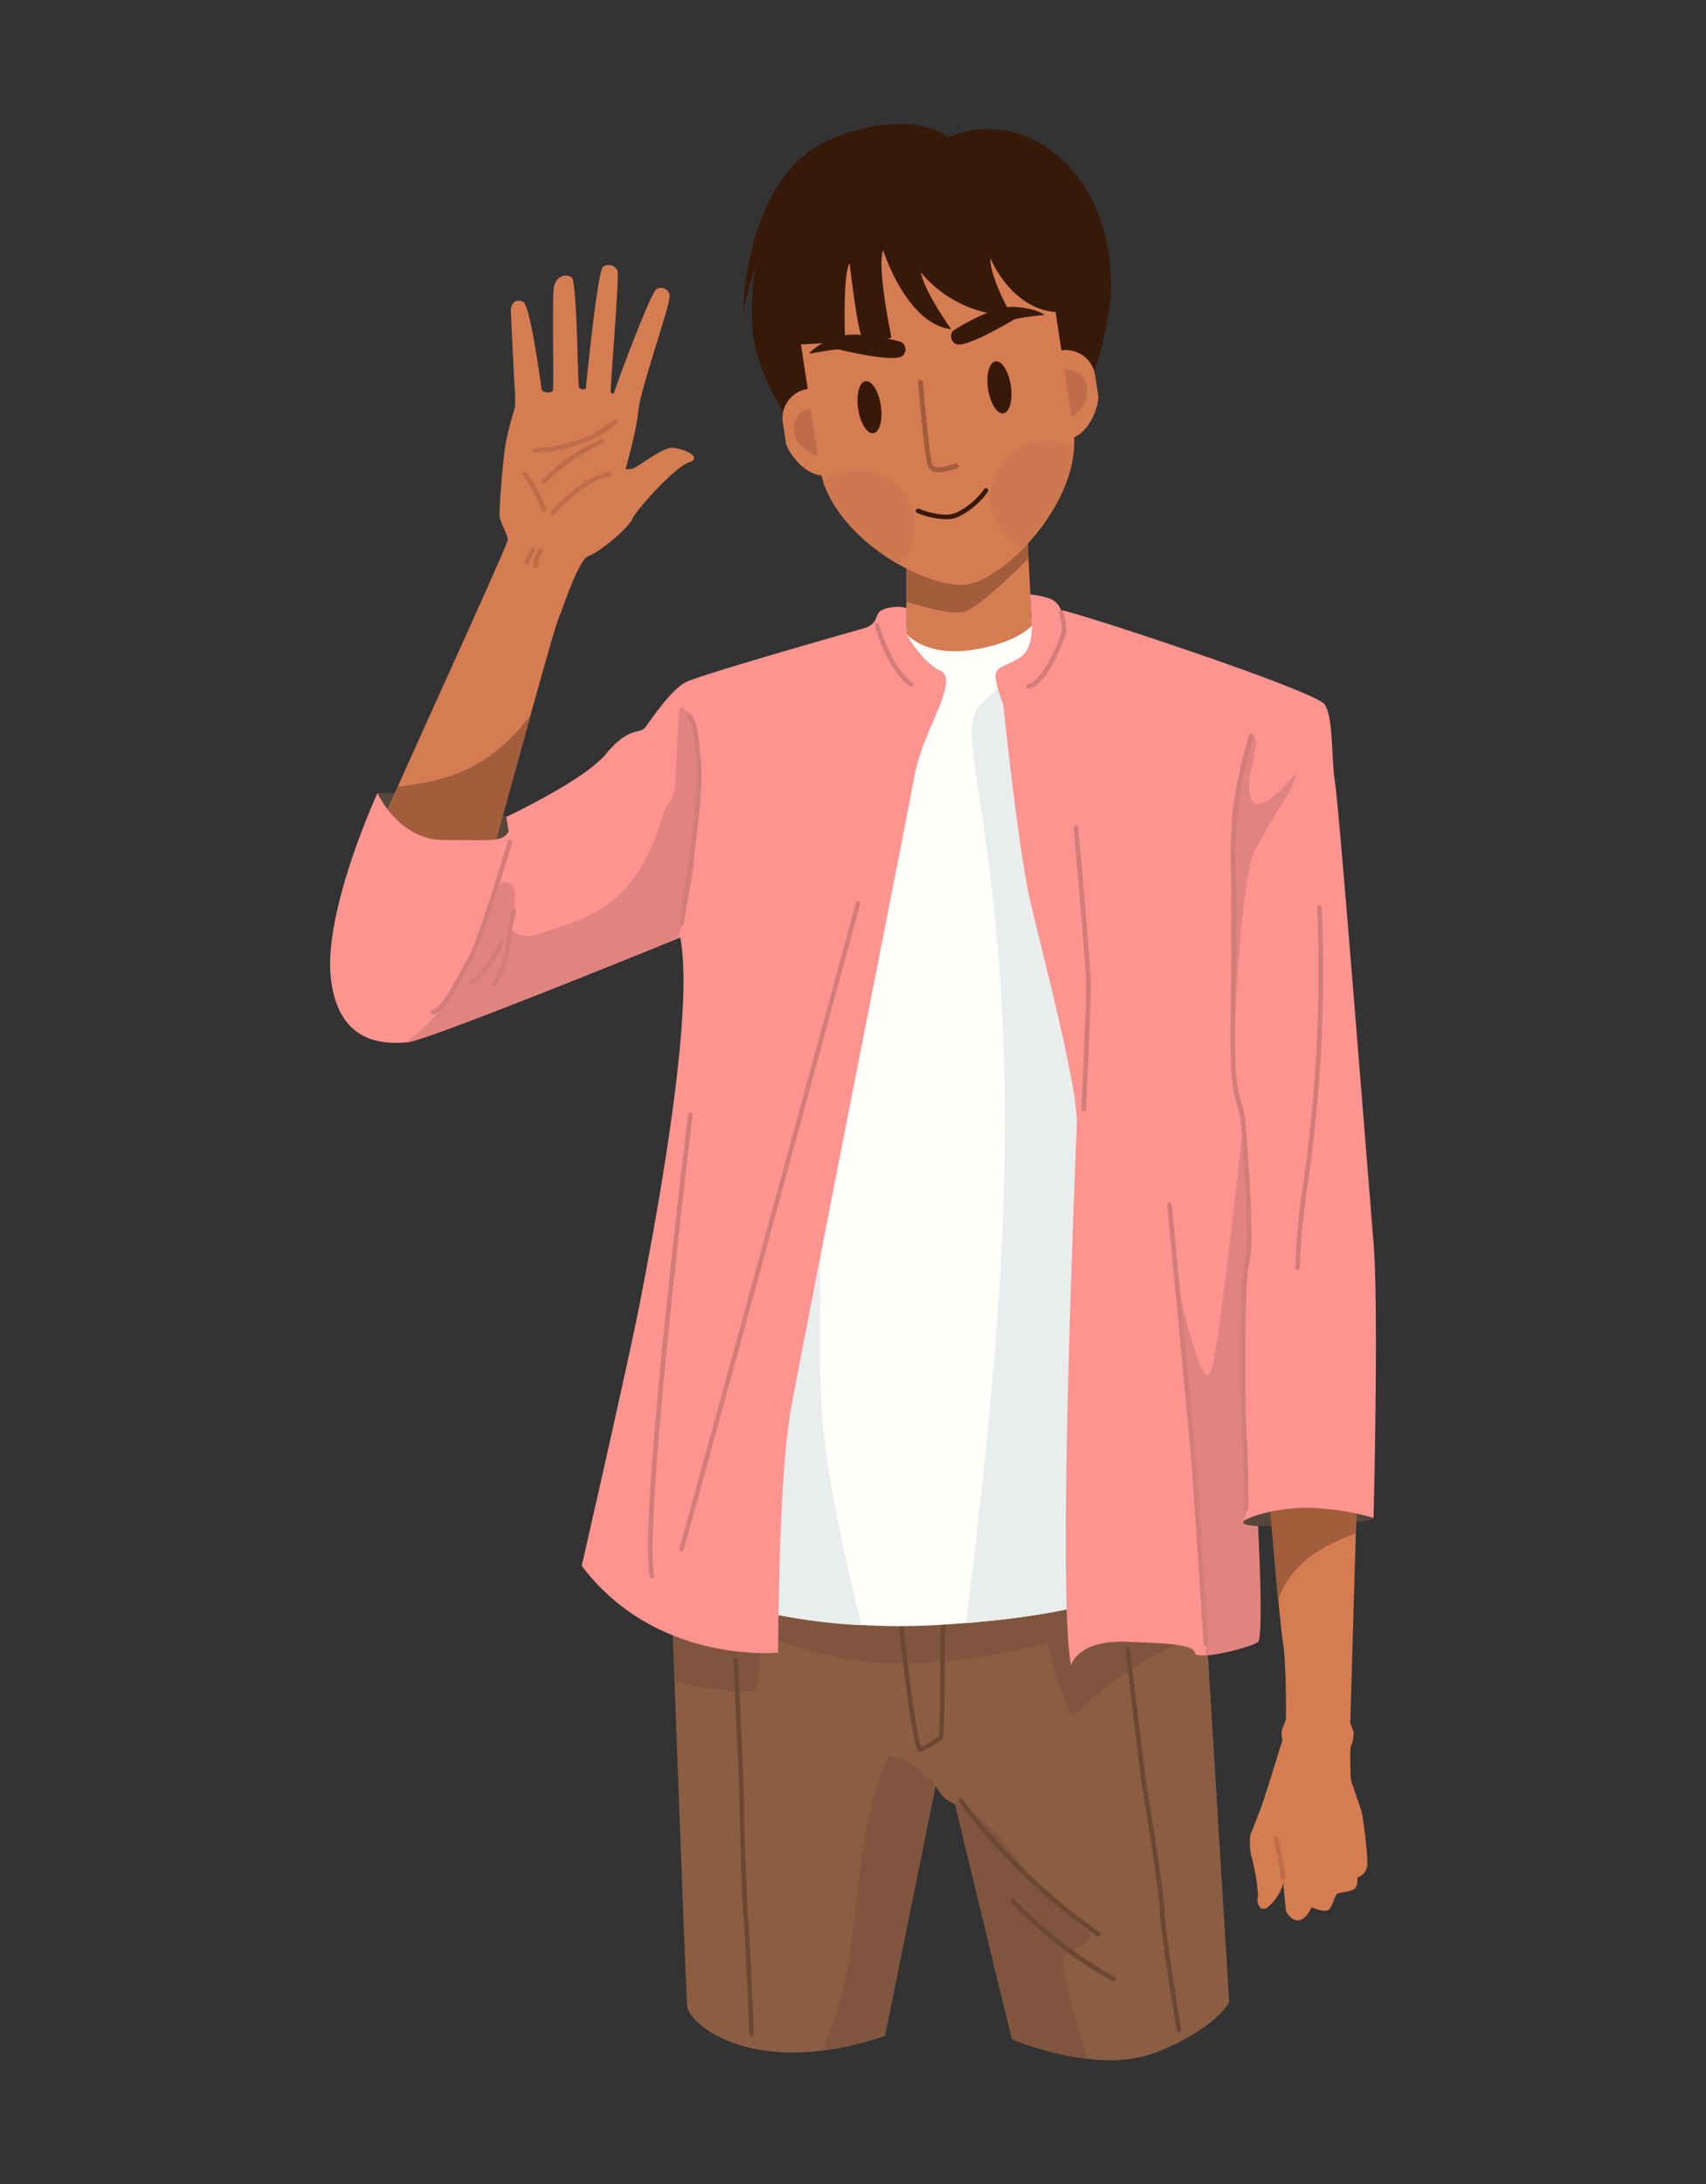 <svg xmlns="http://www.w3.org/2000/svg" data-name="Layer 1" viewBox="0 0 400 512"><rect x="0" y="0" width="400" height="512" fill="#333333" stroke="none"/><path fill="#8b5e44" d="M157.19,368.36s3.58,97.49,3.91,101.88,16,17.42,46.38,7l11.88-58.59s1.63,3.42,4.56,4.23l13.35,55.18s19.85,8.53,33.69,3.13,17.25-11.76,17.25-11.76l-6.35-103.51Z" class="color8b5e44 svgShape"/><path fill="#80553e" d="M217.41 416.53a44.11 44.11 0 00-4.2-3.14 7.61 7.61 0 00-4.38-1.61 1 1 0 00-.55.15 1.26 1.26 0 00-.36.55l-.75 1.86c-7.57 18.59-4.81 39.34-11.42 58.3-.94 2.69-1.94 5.36-2.82 8.07a74.26 74.26 0 0014.55-3.46l11.87-58.55A8.2 8.2 0 00217.41 416.53zM178.13 382.43c10.27 5.23 21.9 7.46 33.42 7.53s23-1.93 34.14-4.83a66.69 66.69 0 005.8 17.45 80.29 80.29 0 0120.43-15.19 38.9 38.9 0 0111-4l-1.07-17.51-124.67 2.44 1 25.88a74.14 74.14 0 0019.21 2.44A66.63 66.63 0 00178.13 382.43zM249.49 458.85a3.86 3.86 0 011.51-1.11 19 19 0 003.86-2.74 2 2 0 00.61-.81c.23-.75-.4-1.47-1-2-2.76-2.47-5.71-4.74-8.35-7.34-6.31-6.19-10.79-14.15-17.6-19.79a8.83 8.83 0 00-4.06-2.17 3.49 3.49 0 00-.56 0l13.34 55.16a71.24 71.24 0 0017.93 4.61 175.62 175.62 0 01-5.81-21A3.58 3.58 0 01249.49 458.85z" class="color80553e svgShape"/><path fill="#6c4733" d="M176.23 477.46a.54.54 0 01-.54-.52c-.44-10.26-1.15-25.81-1.29-26.57-.37-.68-1-26.5-1-26.71.13-1.65-.9-23.35-1.47-34.6a.55.55 0 01.51-.57h0a.56.56 0 01.55.51c.06 1.34 1.62 32.62 1.46 34.74s.81 25.52 1 26.37c0 0 .17.3 1.32 26.78a.55.55 0 01-.52.57h0zM276.4 476.36a.54.54 0 01-.53-.45c-.16-1-3.92-23.77-3.92-27.92 0-3.38-2.86-21.09-3.94-27.76-.24-1.49-.4-2.5-.45-2.8-.24-1.69-3.52-29.47-3.66-30.65a.53.53 0 01.47-.6h0a.54.54 0 01.6.47c0 .29 3.42 29 3.66 30.63.05.29.21 1.3.45 2.78 1.18 7.32 3.95 24.47 3.95 27.93 0 4.06 3.87 27.51 3.91 27.74a.55.55 0 01-.45.63h-.09zM257.52 454a.56.56 0 01-.31-.09 141.24 141.24 0 01-32.41-31.54.54.54 0 11.87-.65A140.3 140.3 0 00257.83 453a.53.53 0 01.15.75.55.55 0 01-.46.24zM261.14 464.53a.58.58 0 01-.26-.06A97.6 97.6 0 01237.08 446a.55.55 0 010-.76.54.54 0 01.77 0h0a97 97 0 0023.54 18.23.54.54 0 01.22.73.53.53 0 01-.49.28zM215.73 410.81a.56.56 0 01-.47-.26c-1.88-3.12-4.82-32.54-4.95-33.79a.55.55 0 01.49-.6h0a.54.54 0 01.59.49h0c.8 8.06 3.11 28.87 4.58 32.88a22.46 22.46 0 004.16-2.56c.22-1 .38-17.39.42-28.19a.55.55 0 01.55-.54h0a.54.54 0 01.54.54h0c-.05 10.39-.18 27.94-.54 28.68s-3.39 2.39-5.14 3.29A.5.5 0 01215.73 410.81z" class="color6c4733 svgShape"/><path fill="#fffffc" d="M174,376.66s19.21,5.78,45.33,4.32,37.35-5.37,37.35-5.37l.88-126.87L244.42,145.15l-31.91,1.71S178.43,340.37,174,376.66Z" class="colorfffffc svgShape"/><path fill="#d67c52" d="M212.51,126.6v22s4.33,5.37,15.19,3.79,14.24-5.74,14.24-5.74l-1.06-21.48Z" class="colord67c52 svgShape"/><path fill="#57473a" d="M291.74 352.17l-.28 4.73s-.69 1 3.5.88 26.65-.24 27.1-1.95l-.86-4.64S299.64 351.23 291.74 352.17zM88.36 190.07l.14-4.15s5.09-.51 17.32 2.07 12.88 3.46 12.88 3.46l.57 3.42-1.06 3.31S94.34 202.89 88.36 190.07z" class="color57473a svgShape"/><path fill="#a15d3c" d="M226,143.44c3-.7,10.88-8.25,15.16-12.55l-.29-5.76-28.37,1.47v14.46C216,142.16,222.88,144.16,226,143.44Z" class="colora15d3c svgShape"/><path fill="#eaeded" d="M192.76 331.48c-.62-8.14-.56-16.31-.49-24.47l.34-45.45C184.26 310.44 176 360 174 376.67A133.88 133.88 0 00202 381c-.84-3.18-1.59-6.4-2.32-9.6C196.65 358.19 193.78 344.94 192.76 331.48zM257.51 248.74L245.29 152c-5.48 5-14.27 11.36-15.94 13.8s-1.61 5.67-1.35 8.64c.51 5.8 1.48 11.56 2.34 17.32a474.25 474.25 0 015 54.92c1.45 44.72-3.44 89.36-8.83 133.82 21-1.7 30.12-4.87 30.12-4.87z" class="coloreaeded svgShape"/><path fill="#d67c52" d="M297.64,351.11s2.44,29.74,3.18,34,.77,17.29.65,18-1,2.2-1,3.09a13.45,13.45,0,0,0,.21,1.79s-4.24,13.72-4.93,15.55-2.28,5.94-2.56,6.51a14.5,14.5,0,0,0,.28,5.41c.41.77,1.75,8.18,1.43,9.32s.32,2.92,1.62,2.68,4.26-4.15,4.32-6.14v-.21c-.16-1.91.66,6.88.66,6.88s1.13,2.4,3,2.2,3-3.05,3-3.05,2.6,1.09,3.74.73,1.67-3.54,2.32-3.91,3.95-.49,4.4-1.59a4.66,4.66,0,0,0,.28-2.19,3.49,3.49,0,0,0,2.24-2.32c.45-1.79-.69-9.93-1-12s-2.68-7.82-2.76-8.92-.28-7.2.06-7.65a8.44,8.44,0,0,0,.61-3.18,18.93,18.93,0,0,0-.8-2.1l1.59-54.45S305.09,347.25,297.64,351.11Z" class="colord67c52 svgShape"/><path fill="#be6d48" d="M300.82,440.6a.55.55,0,0,1-.55-.51c-.12-1.82-1.56-8.76-1.57-8.83a.55.55,0,0,1,.42-.65.57.57,0,0,1,.64.43c.06.28,1.47,7.08,1.6,9a.55.55,0,0,1-.51.58h0Z" class="colorbe6d48 svgShape"/><path fill="#a15d3c" d="M309.9,363.17a51.18,51.18,0,0,1,7.91-3.68l.28-9.88s-13.06-2.36-20.5,1.5c0,0,1.13,13.81,2.09,24a18.56,18.56,0,0,1,.89-2.28A23.24,23.24,0,0,1,309.9,363.17Z" class="colora15d3c svgShape"/><path fill="#d67c52" d="M116,198s13.67-49.92,14.89-52.85,4.76-14,7.08-14.77,9.16-6.31,10.25-8.65,9.93-12.23,13.43-13.37-2.07-3.62-4.51-3.33-7.89,4.76-9,4.88a7.12,7.12,0,0,1-1.46.08s2.54-8.84,3-13.79,7.63-25.15,7.32-26.86a2,2,0,0,0-2.17-1.84,2,2,0,0,0-.94.32c-1.28.73-9,21.24-9.95,24.41a.58.58,0,0,1-.75-.33.54.54,0,0,1,0-.22c-.12-.79,2.07-27.14,1.59-28.21a2.27,2.27,0,0,0-3-1.15,2.22,2.22,0,0,0-.42.25c-1.28,1-4,28.31-4,28.5s-1.4.49-1.65-.43-.42-24.53-1.64-25.57-3.79-.43-4.22,2.38.07,23.5-.24,24.17-2.5.43-2.62-.37-2.63-19.53-4.28-20.44-3,.24-2.93,2.13.8,17.21.92,18.31.06,4.15.06,4.15-1.22,4-2,7.57-1.83,16.78-1.59,18.24,1.83,4.09,1.89,5.31-27,59.94-28.93,65.18C90.18,191.71,96.54,203.55,116,198Z" class="colord67c52 svgShape"/><path fill="#be6d48" d="M129.68 120.7a.54.54 0 01-.41-.89c.28-.33 7-8.14 13.59-9.14a.54.54 0 01.62.44v0a.53.53 0 01-.45.61c-6.23.94-12.86 8.69-12.93 8.77A.52.52 0 01129.68 120.7zM125.29 106.14a.54.54 0 01-.55-.53.53.53 0 01.53-.55h0c12.15-.32 18.61-6.62 18.67-6.68a.54.54 0 01.77.77h0c-.27.27-6.81 6.66-19.41 7zM127.57 113.38a.54.54 0 01-.4-.91h0A43.82 43.82 0 01141 103a.55.55 0 01.71.3.54.54 0 01-.3.7A43.61 43.61 0 00128 113.21.54.54 0 01127.57 113.38zM127.57 120a.54.54 0 01-.52-.38 31 31 0 00-4.4-8.06.54.54 0 01.88-.63 31.39 31.39 0 014.55 8.38.54.54 0 01-.35.67h0A.39.39 0 01127.57 120zM123.5 132.36h-.09a.55.55 0 01-.46-.61h0a17.29 17.29 0 011.45-3 .54.54 0 11.95.53h0a19.13 19.13 0 00-1.32 2.64A.57.57 0 01123.5 132.36zM125.58 133.12a.53.53 0 01-.49-.32c-.4-1 .63-3.14 1.1-4a.54.54 0 011 .49h0a7.77 7.77 0 00-1.06 3.12.54.54 0 01-.32.71A.43.43 0 01125.58 133.12z" class="colorbe6d48 svgShape"/><path fill="#a15d3c" d="M111,179.62c-5.43,2.87-11.5,4.06-17.63,4.82-1.65,3.69-2.8,6.34-3.15,7.27,0,0,6.36,11.84,25.83,6.29,0,0,4.38-16,8.41-30.43A41.9,41.9,0,0,1,111,179.62Z" class="colora15d3c svgShape"/><path fill="#fd9490" d="M212.51 142.58v6s3.41 6.47 8 8.67-4.19 14.16-6.05 24.41-26.15 132.53-29.08 149.13-2.93 56.64-2.93 56.64-28.48 2.92-46.06-20.35c0 0 11.23-49 13.84-62.66s12.86-66.08 9.27-84.63c0 0-59.4 24.25-64 24.57s-16 1-17.9-14.81 10.9-43.62 10.9-43.62 5 11.07 15.63 11 13.67.65 15.13-2l-.57-3.42s18.31-8.55 23.44-14.81 7.89-4.72 9-6 6-9 9.77-10.82 37.19-11.32 41.5-12.54 2-3.82 5.29-4.68S212.51 142.58 212.51 142.58zM241.58 139.37l.36 7.24s.29 5.62-2.81 7.57-5.53 2-5.69 4.07 1.79 6.83 1.79 6.83 3.46 33.9 6.39 46.47 11.22 43.7 10.86 52.24-4.64 110.72-1.34 126.58c0 0 1.46-5.86 12.69-5.49s16 .77 16.36 2.64 13.42-1.42 14.77-2.64 0-27.1 0-27.1-4.15-.12-3.42-1.1 8.42-3.53 16.36-3.17a61.7 61.7 0 0114.15 2.32s1.24-49.43 0-64.45c-1.48-18.07-8.05-101.8-9-107.66s-.36-15.38-2.44-18.56S253 143.68 248.69 143c0 0-.36-2.28-3.66-3A20 20 0 00241.58 139.37z" class="colorfd9490 svgShape"/><path fill="#e18480" d="M162.42 204.66c.85-6 .55-12.2 1-18.29a79.29 79.29 0 00.5-10.55 15.87 15.87 0 00-3.62-9.72.88.88 0 00-.45-.3c-.45-.06-.65.55-.67 1q-.42 8.1-.83 16.22a9.72 9.72 0 01-.79 4.05c-.38.74-.95 1.37-1.36 2.1a11.92 11.92 0 00-.87 2.31c-2.3 7.52-5.83 15-12 19.88-4.83 3.8-10.85 5.67-16.74 7.44a9.57 9.57 0 01-3.67.61c-1.25-.12-3.13-.95-3-2.18s.39-2.61.58-3.91a18.12 18.12 0 00.28-3.45 4 4 0 00-.68-2.23 2 2 0 00-2.07-.79 2.74 2.74 0 00-1.3 1.15c-1.72 2.45-2.55 5.54-3.62 8.32l-3.49 9.07a48.91 48.91 0 01-2.9 6.54 36.29 36.29 0 01-6.29 7.84 50.21 50.21 0 01-5.29 4.58h.26c4.4-.32 59.76-22.86 63.72-24.48q.8-3.37 1.57-6.75C161.37 210.31 162 207.51 162.42 204.66zM291.34 323c-.36-7.48.85-26.36 1.65-33.85.3-2.87-.44-13.34-1.49-25.92 0 0-5.33 50.5-7.44 57.82s-7.65-18.72-7.65-18.72 3.09 34.87 3.7 43.3 2.69 38.69 2.69 38.69l-.16 3.78c4-.26 11.25-2.27 12.24-3.17 1.34-1.22 0-27.1 0-27.1s-4.15-.12-3.42-1.1l.07-.06c.19-.18.73-.89.66-2.91C292.12 351.29 291.71 330.44 291.34 323zM289 189.66c-.81 7.32 0 61.68 0 61.68s1.46-44.48 5.2-51.86c1.74-3.42 3.69-6.73 5.72-10 1.72-2.73 3.45-5 4-8.3a51.67 51.67 0 01-5.22 5.45 6.3 6.3 0 01-3.84 1.84 1.57 1.57 0 01-.9-.22 1.66 1.66 0 01-.54-.88 12.93 12.93 0 01-.17-6.48c.39-2.14 1-4.25 1.26-6.42a2.41 2.41 0 00-.19-1.54c-1-1.58-1.51 1-1.73 1.7-.45 1.39-.87 2.77-1.27 4.17A66.81 66.81 0 00289 189.66z" class="colore18480 svgShape"/><path fill="#d37d79" d="M213.66 161a.6.6 0 01-.31-.1c-5.41-3.73-8.08-13.72-8.19-14.14a.56.56 0 01.39-.67.54.54 0 01.66.39h0c0 .1 2.69 10 7.76 13.53a.53.53 0 01.15.75.55.55 0 01-.46.24zM241.17 161.39a.54.54 0 11-.08-1.08h0c3.5-.5 7.66-11.1 7.84-12.39a17.56 17.56 0 00-.63-4.2.54.54 0 01.39-.66h0a.55.55 0 01.66.39 18 18 0 01.66 4.61c-.15 1.12-4.28 12.68-8.76 13.32zM101.44 237.89a.54.54 0 01-.55-.53.56.56 0 01.4-.54c2.13-.62 4.48-5 6.2-8.22a37.08 37.08 0 012.11-3.67c1.55-2.18 6.87-19.07 9.47-27.7a.53.53 0 01.66-.36h0a.55.55 0 01.37.68h0c-.3 1-7.58 25.14-9.62 28a38.86 38.86 0 00-2 3.55c-2 3.75-4.28 8-6.85 8.76zM115.87 231.25a.5.5 0 01-.33-.12.54.54 0 01-.1-.76h0a17.77 17.77 0 003-8.09c.14-.86.26-1.71.38-2.58a40.29 40.29 0 011.21-6.34.54.54 0 011 .31h0a39.28 39.28 0 00-1.18 6.17c-.12.87-.24 1.74-.37 2.61-.43 2.6-1.18 5.94-3.23 8.58A.55.55 0 01115.87 231.25z" class="colord37d79 svgShape"/><path fill="#d37d79" d="M110.38 231a.54.54 0 01-.54-.54.55.55 0 01.21-.43 22.31 22.31 0 007.07-9.61.55.55 0 01.7-.31.54.54 0 01.31.7 23.34 23.34 0 01-7.41 10.07A.54.54 0 01110.38 231zM159.79 217h-.09a.55.55 0 01-.45-.63h0c.05-.28 4.77-28.54 4.1-36.52-.69-8.13-.92-10.32-2.36-11.93a.55.55 0 01.82-.72h0c1.73 1.94 1.95 4.62 2.62 12.56.68 8.12-3.91 35.62-4.1 36.79A.55.55 0 01159.79 217zM159.79 363.7a.45.45 0 01-.16 0 .54.54 0 01-.36-.67h0c2.25-7.48 41-149.81 41.37-151.24a.54.54 0 111 .28h0c-.39 1.44-39.11 143.78-41.37 151.27A.55.55 0 01159.79 363.7zM152.87 370a.53.53 0 01-.53-.43c-2.68-12.86 8.52-104.43 9-108.32a.55.55 0 01.6-.48.54.54 0 01.47.6h0c-.12.95-11.65 95.28-9 108a.54.54 0 01-.42.64h-.12zM282.75 386a.53.53 0 01-.54-.51c0-.35-2.33-35.58-2.7-40.78s-5.79-61.66-5.84-62.23a.54.54 0 01.49-.59.55.55 0 01.59.49h0c.05.57 5.47 57.05 5.84 62.26s2.67 40.43 2.7 40.78a.55.55 0 01-.51.58h0zM254.06 260.55h0a.53.53 0 01-.51-.56h0c0-.24 1.21-24.45 1.1-29.74s-2.91-35.91-2.93-36.22a.54.54 0 01.49-.59h0a.52.52 0 01.58.44.11.11 0 010 0c.11 1.27 2.81 31 2.93 36.29s-1.09 29.58-1.1 29.83A.53.53 0 01254.06 260.55zM292.2 354.26a.55.55 0 01-.55-.54h0c0-.12 0-11.21-.39-16.72-.44-6.09-.69-36.67.61-41.2.87-3.08.57-14-.91-32.58a16.51 16.51 0 00-.84-4c-.62-2-1.33-4.31-1.53-10.75-.17-5.15 0-12.83.08-20.26.14-8.4.29-17.08 0-22.2a96.15 96.15 0 014.23-33.7.52.52 0 01.67-.33h0a.55.55 0 01.33.7h0a95.1 95.1 0 00-4.16 33.27c.27 5.16.13 13.86 0 22.28-.12 7.41-.25 15.08-.09 20.2.2 6.3.89 8.52 1.49 10.47a17.33 17.33 0 01.88 4.28c1.51 18.93 1.8 29.71.87 32.95-1.2 4.2-1 34.38-.57 40.83.4 5.55.4 16.68.4 16.79a.55.55 0 01-.54.55zM304.21 297.79h0a.54.54 0 01-.53-.55h0a173.76 173.76 0 012-20.62c.23-1.72.47-3.44.69-5.16a344.33 344.33 0 002.44-58.66.54.54 0 01.52-.56h0a.53.53 0 01.57.51h0a344.4 344.4 0 01-2.46 58.84c-.22 1.72-.45 3.45-.69 5.17a178 178 0 00-2 20.49A.54.54 0 01304.21 297.79z" class="colord37d79 svgShape"/><path fill="#361909" d="M184.59,97.91s-7.74-10.68-8.22-22.19S178,59.79,178,59.79s-3.65,11-3.77,13.85c0,0,.09-32.89,21-41.18,19.18-7.6,27.06-.24,27.06-.24s5.73-3.07,14.35-1.47,25,12.37,23.8,39.21c0,0-2.06,14.7-4.49,17.65Z" class="color361909 svgShape"/><path fill="#d67c52" d="M257.47,92.56l-.7-4.58a6.94,6.94,0,0,0-7.9-5.83h0l-1.36-9c-10.59-.85-15.31-12.66-15.31-12.66-.06,4.82,5,13.51,5,13.51a28.16,28.16,0,0,1-21.27-10.11c.78,4.46,7.08,13.27,7.08,13.27C212.55,76,207.07,58.68,207.07,58.68,205.53,62.49,209,79.09,209,79.09c-2.56,1.19-6.79,0-6.79,0-1.13-1-3-17.38-3-17.38-1.67,2.56-1.07,17.86-1.07,17.86-1.84.78-7.38,1.06-10.34,1.16l1.58,10.44a6.94,6.94,0,0,0-5.83,7.9h0l.7,4.58c.35,2.29,4.2,7.46,8.37,7.82,3.94,15.44,25.38,26.88,34.16,25.55s25.87-18.61,25.06-34.53C255.67,100.93,257.82,94.85,257.47,92.56Z" class="colord67c52 svgShape"/><path fill="#be6d48" d="M254.83 90.62a4.63 4.63 0 00-5.27-3.89h0l1.67 11A6.92 6.92 0 00254.83 90.62zM186.14 101a6.92 6.92 0 005.55 5.76l-1.67-11a4.62 4.62 0 00-3.88 5.27z" class="colorbe6d48 svgShape"/><path fill="#a15d3c" d="M221.09,110.63c-1.56.24-2.84,0-3.48-1.2-.77-1.45-2.08-16.66-2.33-19.7a.56.56,0,0,1,.51-.62h0a.57.57,0,0,1,.62.53c.58,6.93,1.69,18.28,2.2,19.26s1.91.9,5.33-.21a.59.59,0,0,1,.74.37.58.58,0,0,1-.37.73A20.33,20.33,0,0,1,221.09,110.63Z" class="colora15d3c svgShape"/><path fill="#361909" d="M237 90.4c.51 3.37-.27 6.28-1.74 6.5s-3.07-2.32-3.59-5.69.28-6.28 1.74-6.5S236.5 87 237 90.4zM201.2 95.86c.51 3.37 2.12 5.92 3.59 5.69s2.25-3.13 1.73-6.5-2.11-5.91-3.58-5.69S200.69 92.49 201.2 95.86z" class="color361909 svgShape"/><path fill="#ce784f" d="M232.31 118.52a13.16 13.16 0 007.55 10c6-6.2 11.34-14.94 11.86-23.57a13.19 13.19 0 00-19.41 13.55zM214.27 121.25A13.19 13.19 0 00193 112.9c2.7 8.18 10.15 15.12 17.75 19.45A13.16 13.16 0 00214.27 121.25z" class="colorce784f svgShape"/><path fill="#361909" d="M223.55 77.48s9.19-6 14.53-5.53 6.78 1.87 6.78 1.87-6.22.67-7 1.05S226 82 224 80.58a2 2 0 01-.75-2.72A1.69 1.69 0 01223.55 77.48zM211.21 80.14s-10.55-3-15.52-1-5.93 3.8-5.93 3.8 6.15-1.2 7-1 13.5 3.31 15 1.33a2 2 0 00-.09-2.81A1.82 1.82 0 00211.21 80.14zM221.66 121.73a19.46 19.46 0 01-6.6-1.46.54.54 0 01-.28-.71.55.55 0 01.71-.29s5.37 2.26 8.53 1a16.85 16.85 0 006.65-5.5.55.55 0 01.72-.27.53.53 0 01.27.71h0a17.8 17.8 0 01-7.23 6.06A7.32 7.32 0 01221.66 121.73z" class="color361909 svgShape"/></svg>